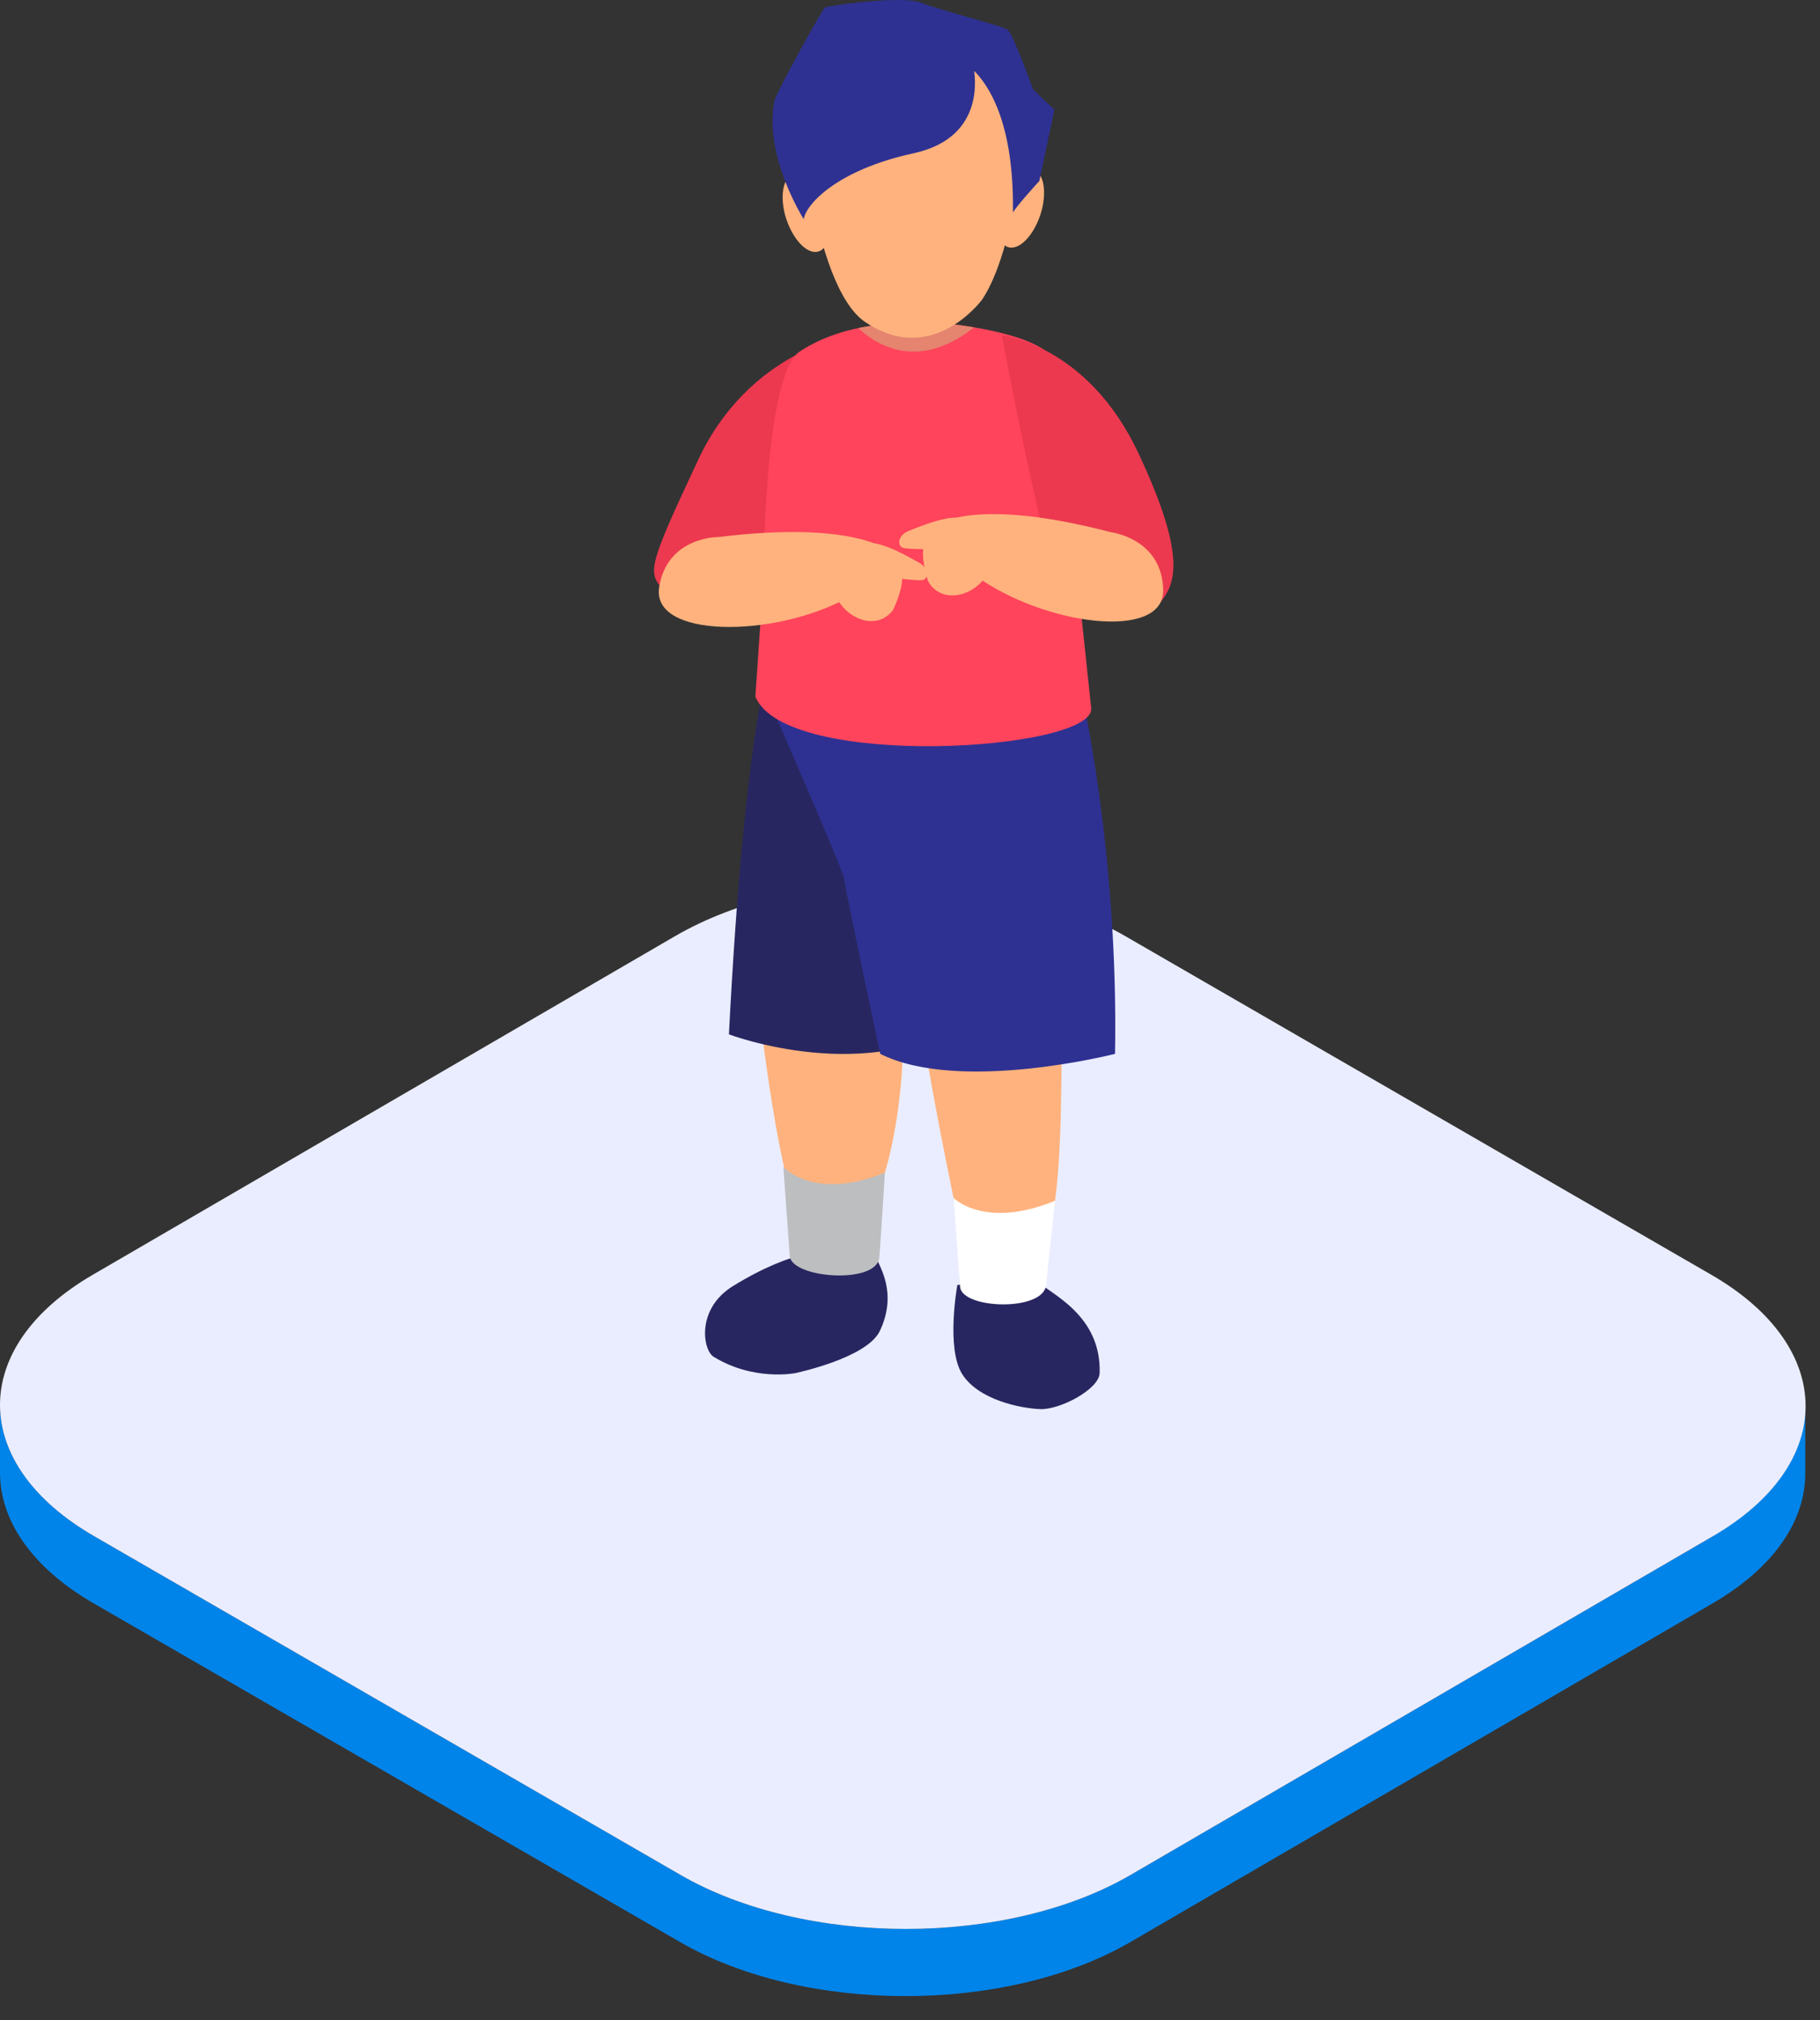 <svg width="64" height="71" viewBox="0 0 64 71" fill="none" xmlns="http://www.w3.org/2000/svg">
<rect x="0" y="0" width="64" height="71" fill="#333333" stroke="none"/>
<path d="M60.239 53.985L39.767 65.886C35.408 68.423 28.31 68.423 23.921 65.886L3.307 53.985C1.101 52.707 -0.005 51.033 0.001 49.365V51.731C-0.011 53.405 1.095 55.079 3.301 56.351L23.909 68.246C28.298 70.783 35.39 70.783 39.756 68.246L60.228 56.345C62.392 55.085 63.481 53.44 63.481 51.79V49.424C63.481 51.074 62.398 52.725 60.233 53.979L60.239 53.985Z" fill="#0184E9"/>
<path d="M60.186 44.804C64.575 47.342 64.599 51.447 60.239 53.984L39.767 65.885C35.408 68.423 28.31 68.423 23.921 65.885L3.307 53.984C-1.082 51.447 -1.105 47.342 3.254 44.804L23.732 32.903C28.091 30.366 35.189 30.366 39.578 32.903L60.186 44.804Z" fill="#EAEDFF"/>
<path d="M29.867 11.784C29.867 11.784 26.356 12.325 24.564 16.134C22.772 19.942 22.797 20.07 23.283 20.702C23.769 21.333 27.529 22.348 28.343 19.013C29.157 15.678 29.867 11.784 29.867 11.784Z" fill="#EC394F"/>
<path d="M33.663 45.17C33.663 45.17 33.262 47.381 33.833 48.286C34.404 49.198 35.892 49.495 36.579 49.52C37.271 49.55 38.656 48.821 38.669 48.25C38.729 46.221 36.949 45.474 36.53 45.067C36.111 44.66 33.657 45.164 33.657 45.164L33.663 45.17Z" fill="#282660"/>
<path d="M37.205 30.858C37.205 30.858 37.679 42.06 36.786 43.36C35.887 44.66 34.119 44.879 33.718 42.995C33.324 41.118 31.702 33.337 32.206 32.614C32.71 31.891 37.205 30.858 37.205 30.858Z" fill="#FFB27D"/>
<path d="M26.569 34.285C26.569 34.285 27.468 43.773 28.859 43.895C31.362 44.113 32.024 37.152 31.666 35.202C31.143 32.389 26.569 34.285 26.569 34.285Z" fill="#FFB27D"/>
<path d="M27.03 23.405C27.03 23.405 26.167 25.871 25.633 36.35C25.633 36.35 30.584 38.233 34.149 35.773L29.041 24.067L27.03 23.405Z" fill="#282660"/>
<path d="M38.013 24.261C38.013 24.261 39.337 29.905 39.21 37.036C39.21 37.036 33.743 38.433 30.954 37.036C30.954 37.036 29.685 31.095 29.685 30.883C29.685 30.67 27.036 24.602 27.036 24.602L38.019 24.261H38.013Z" fill="#2E3192"/>
<path d="M30.505 44.004C30.505 44.004 30.863 44.18 30.875 44.32C30.887 44.459 31.586 45.431 30.936 46.78C30.474 47.734 27.965 48.256 27.965 48.256C27.965 48.256 26.501 48.548 25.092 47.679C24.715 47.448 24.472 45.996 25.778 45.194C27.99 43.834 29.168 43.974 29.168 43.974L30.505 44.004Z" fill="#282660"/>
<path d="M33.244 11.365C33.244 11.365 36.239 11.644 36.962 12.519C37.684 13.394 38.067 18.588 37.836 19.802C37.836 19.802 38.207 23.368 38.371 24.881C38.535 26.393 27.613 27.08 26.562 24.48L26.853 20.246C26.853 20.246 26.86 13.181 28.129 12.349C29.769 11.268 31.859 11.365 31.859 11.365H33.238H33.244Z" fill="#FF445B"/>
<path d="M35.231 11.784C35.231 11.784 38.232 12.106 40.024 15.909C41.816 19.718 41.275 20.562 40.789 21.194C40.303 21.825 37.57 22.348 36.756 19.013C35.942 15.678 35.231 11.784 35.231 11.784Z" fill="#EC394F"/>
<path d="M33.53 42.096C33.53 42.096 34.605 43.214 37.102 42.2C37.102 42.2 36.822 44.751 36.786 45.158C36.695 46.106 33.815 46.008 33.761 45.219C33.706 44.459 33.536 42.096 33.536 42.096H33.53Z" fill="white"/>
<path d="M27.553 41.015C27.553 41.015 28.628 42.224 31.118 41.21C31.118 41.21 30.96 43.791 30.918 44.198C30.827 45.146 27.832 44.927 27.771 44.138C27.717 43.378 27.547 41.015 27.547 41.015H27.553Z" fill="#BCBEC0"/>
<path d="M34.253 11.505C33.676 11.408 33.245 11.365 33.245 11.365H31.866C31.866 11.365 31.131 11.335 30.183 11.529C30.73 12.057 32.242 13.102 34.253 11.505Z" fill="#E5846F"/>
<path d="M34.557 10.502C34.557 10.502 32.807 12.938 30.414 11.31C28.591 10.077 27.765 3.383 28.767 2.253C29.77 1.123 34.38 0.194 35.516 2.532C36.403 4.361 35.595 8.935 34.557 10.496V10.502Z" fill="#FFB27D"/>
<path d="M36.586 7.544C36.828 6.791 36.719 6.08 36.337 5.958C35.954 5.837 35.45 6.347 35.2 7.1C34.958 7.854 35.067 8.564 35.45 8.686C35.832 8.807 36.337 8.297 36.586 7.544Z" fill="#FFB27D"/>
<path d="M27.65 7.702C27.407 6.949 27.516 6.238 27.899 6.117C28.282 5.995 28.792 6.505 29.035 7.252C29.278 8.006 29.168 8.716 28.786 8.838C28.403 8.959 27.899 8.449 27.65 7.696V7.702Z" fill="#FFB27D"/>
<path d="M34.265 2.502C34.217 2.454 34.781 4.81 32.121 5.388C29.46 5.965 28.348 7.161 28.263 7.702C28.263 7.702 26.836 5.46 27.237 3.535C27.285 3.28 28.919 0.309 29.011 0.261C29.102 0.212 31.708 -0.177 32.4 0.097C33.093 0.376 35.237 0.904 35.431 1.044C35.626 1.184 36.33 3.146 36.33 3.146L37.078 3.857L36.549 6.359C36.549 6.359 35.693 7.295 35.632 7.459C35.571 7.623 35.875 4.16 34.265 2.496V2.502Z" fill="#2E3192"/>
<path d="M31.895 18.685C31.895 18.685 33.068 18.169 33.62 18.193C34.173 18.211 34.605 18.211 34.836 19.414C35.066 20.617 33.268 21.534 32.636 20.428C32.636 20.428 32.406 19.742 32.466 19.299C32.466 19.299 32.047 19.299 31.798 19.262C31.549 19.226 31.549 18.861 31.895 18.685Z" fill="#FFB27D"/>
<path d="M32.977 18.442C32.977 18.442 34.258 17.446 39.063 18.703C39.063 18.703 40.861 18.916 40.904 20.732C40.94 22.542 36.694 21.971 34.307 20.234C31.92 18.497 32.983 18.442 32.983 18.442H32.977Z" fill="#FFB27D"/>
<path d="M32.376 19.809C32.376 19.809 31.282 19.146 30.729 19.092C30.177 19.037 29.751 18.983 29.363 20.143C28.98 21.303 30.638 22.451 31.404 21.437C31.404 21.437 31.72 20.787 31.726 20.343C31.726 20.343 32.145 20.398 32.394 20.392C32.643 20.392 32.691 20.027 32.376 19.809Z" fill="#FFB27D"/>
<path d="M31.337 19.42C31.337 19.42 30.201 18.266 25.269 18.873C25.269 18.873 23.459 18.849 23.179 20.641C22.9 22.433 27.195 22.427 29.788 21.018C32.382 19.608 31.337 19.42 31.337 19.42Z" fill="#FFB27D"/>
</svg>
